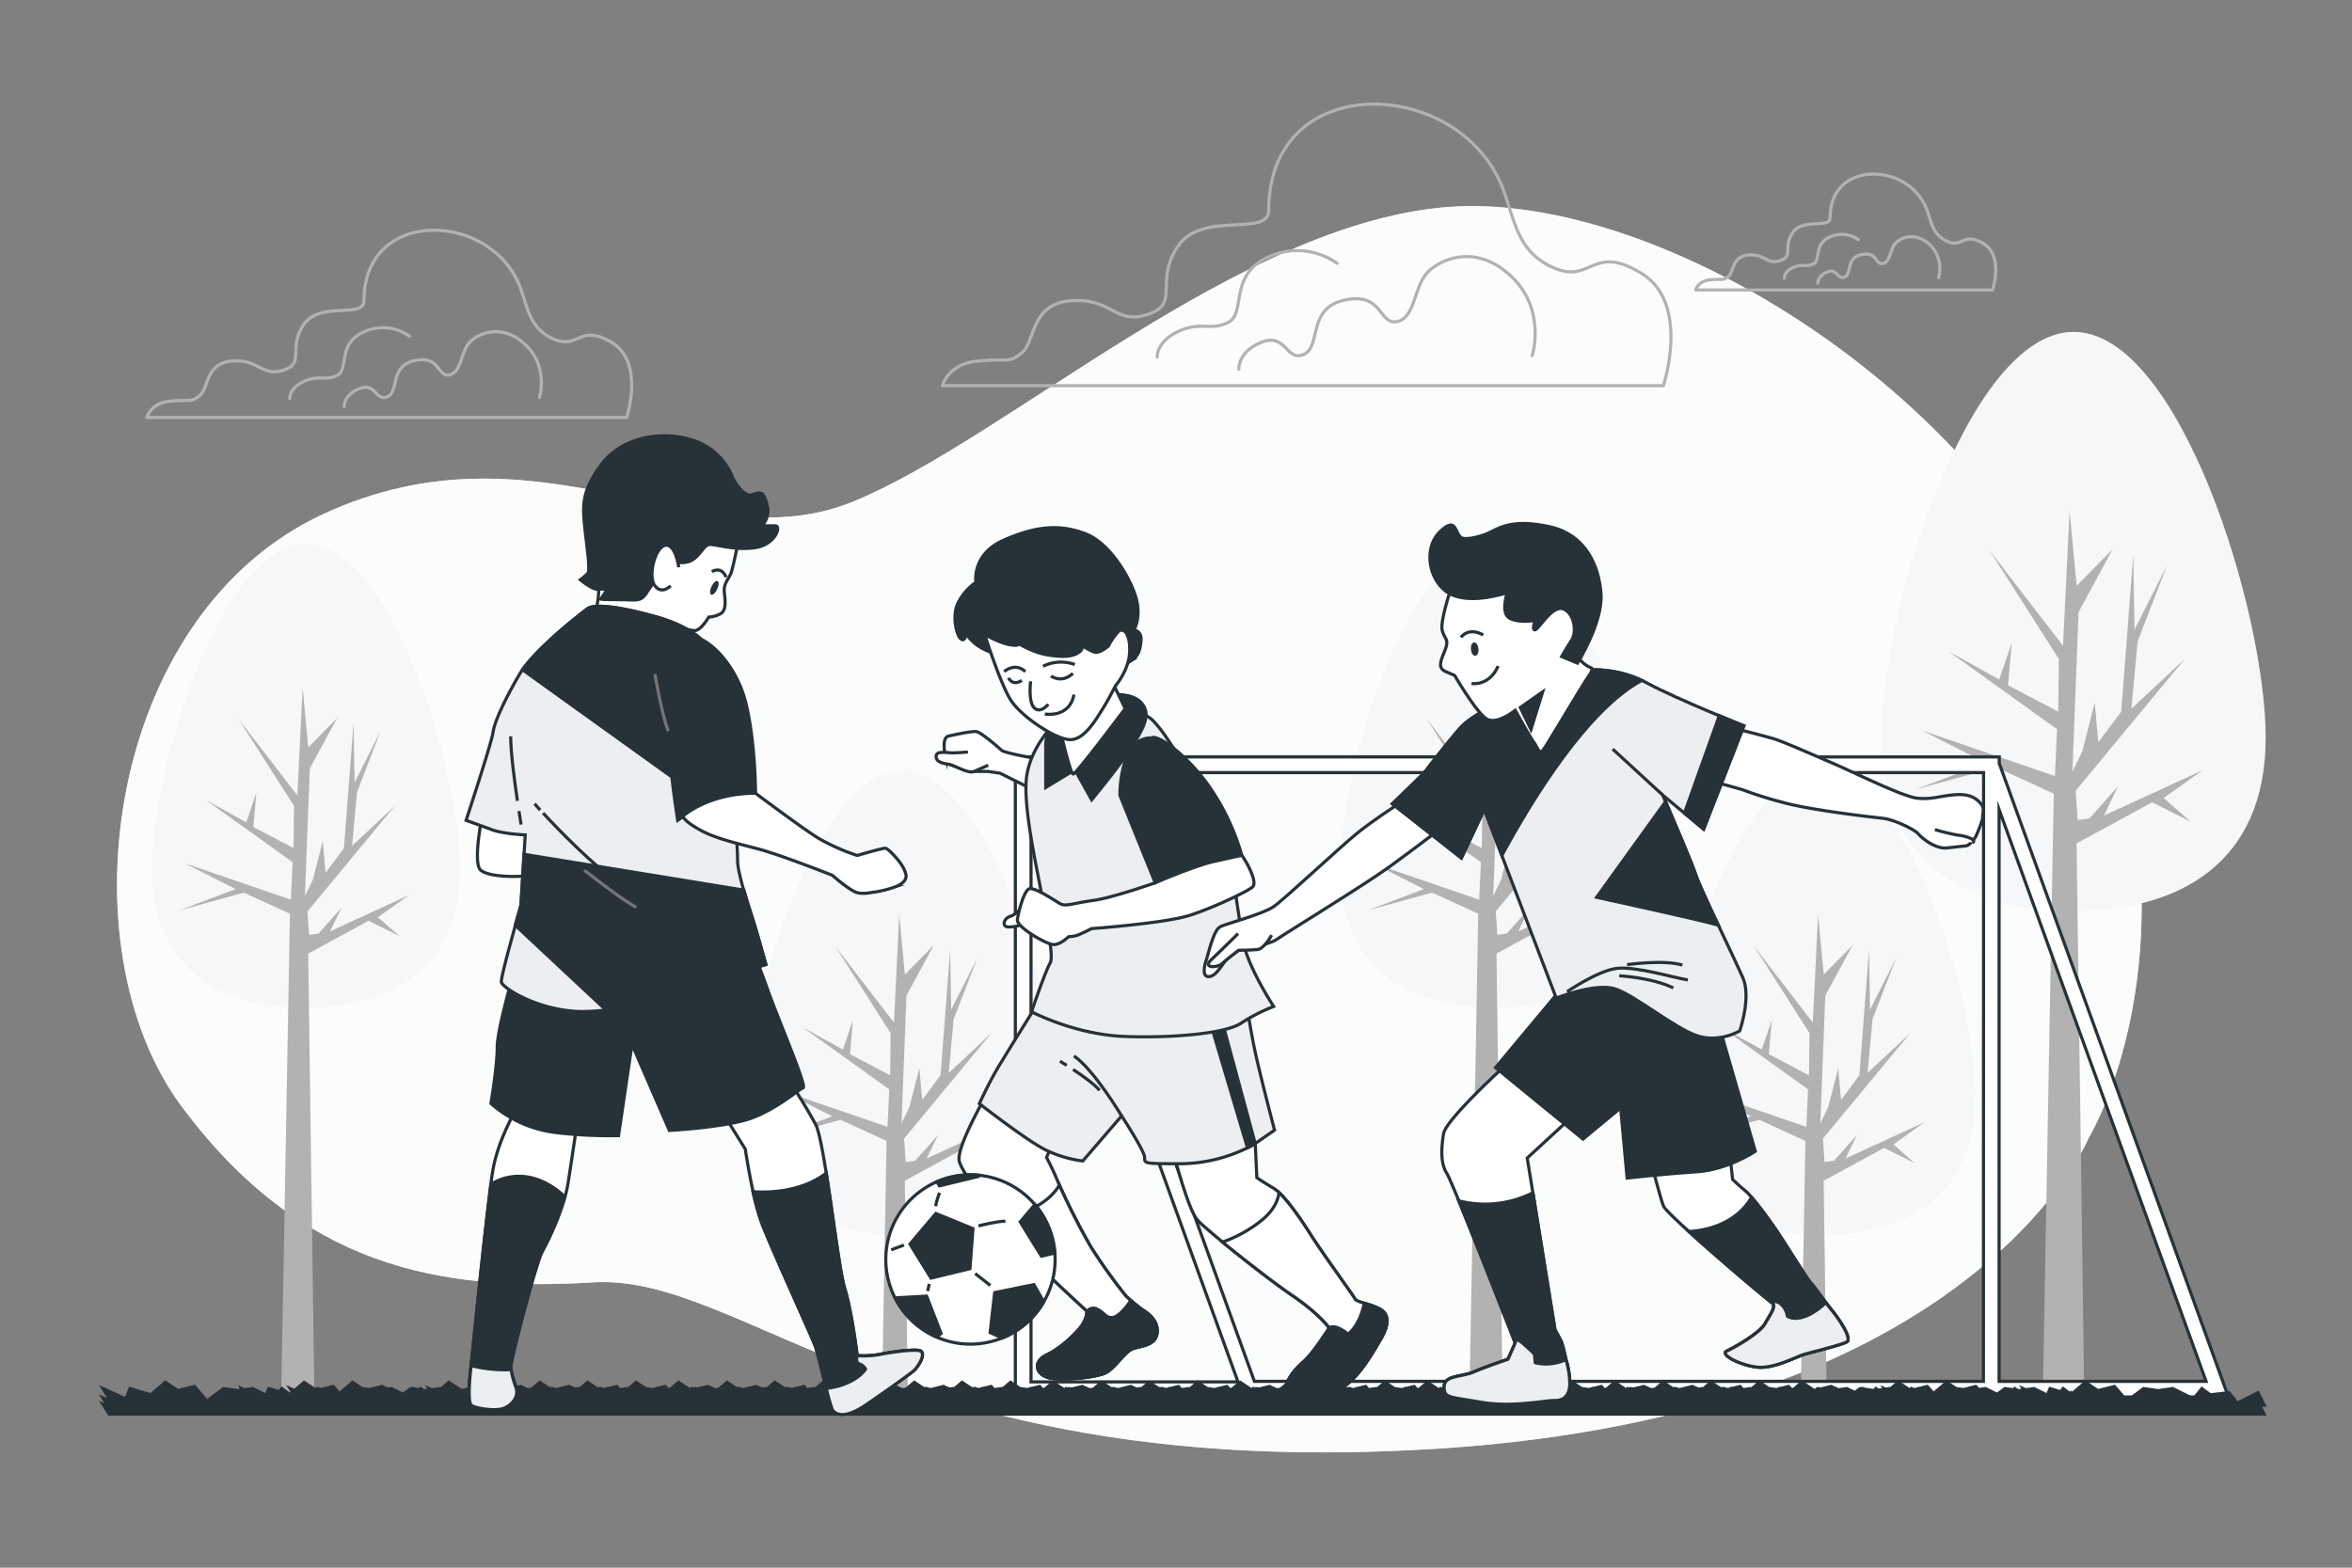<svg xmlns="http://www.w3.org/2000/svg" viewBox="0 0 750 500"><rect x="0" y="0" width="750" height="500" fill="#808080" stroke="none"/><g id="freepik--background-simple--inject-2"><path d="M666,363s36-59,3-148S529,61,462,66s-141,74-190,94-100-28-169,4S20,302,58,353s82,59,131,56,99,64,270,53S666,363,666,363Z" style="fill:#ECEFF1"></path><path d="M666,363s36-59,3-148S529,61,462,66s-141,74-190,94-100-28-169,4S20,302,58,353s82,59,131,56,99,64,270,53S666,363,666,363Z" style="fill:#fff;opacity:0.8"></path></g><g id="freepik--Clouds--inject-2"><path d="M480.62,64.14c-.33-1-.66-2-1-3-13.28-36.93-75.06-39.48-75.06,5.91,0,8.74-21,0-28.85,11.36s.87,18.36-9.62,21.85S354.71,95,341.6,95.9,330.24,109,325.86,112.51s-4.37,1.75-14,2.62S300.52,123,300.52,123H530.41s8.74-26.22-7-35.84-15.74,3.5-28-1.75C485.34,81.08,483.44,72.86,480.62,64.14Z" style="fill:none;stroke:#b2b2b2;stroke-linecap:round;stroke-linejoin:round"></path><path d="M488.57,113.44s4.76-14.72-6.93-25.55-23.81-4.76-27.28,0-3.46,13.86-9.09,14.72-4.33-9.52-16.45-6.92-7.36,14.72-13,17.31-5.63-6.92-13.42-3.89-7.36,8.66-7.36,8.66" style="fill:none;stroke:#b2b2b2;stroke-linecap:round;stroke-linejoin:round"></path><path d="M426.38,84a21.92,21.92,0,0,0-22.17-1.92c-12.53,5.78-6.75,17.83-12.53,20.72s-8.68-.48-15.91,2.9-6.75,8.19-6.75,8.19" style="fill:none;stroke:#b2b2b2;stroke-linecap:round;stroke-linejoin:round"></path><path d="M614.89,68.24c-.13-.41-.27-.82-.41-1.23C609,51.8,583.57,50.75,583.57,69.44c0,3.6-8.64,0-11.88,4.68s.36,7.56-4,9-4.68-2.16-10.08-1.8-4.67,5.4-6.47,6.84-1.8.72-5.76,1.08-4.68,3.24-4.68,3.24H635.4s3.6-10.8-2.88-14.76S626,79.16,621,77C616.84,75.22,616.06,71.83,614.89,68.24Z" style="fill:none;stroke:#b2b2b2;stroke-linecap:round;stroke-linejoin:round"></path><path d="M618.17,88.54A10.58,10.58,0,0,0,615.32,78c-4.82-4.46-9.81-2-11.24,0s-1.42,5.71-3.74,6.06-1.78-3.92-6.77-2.85-3,6.06-5.35,7.13-2.32-2.85-5.53-1.6-3,3.56-3,3.56" style="fill:none;stroke:#b2b2b2;stroke-linecap:round;stroke-linejoin:round"></path><path d="M592.56,76.43a9,9,0,0,0-9.13-.8c-5.16,2.39-2.77,7.35-5.16,8.54s-3.57-.2-6.55,1.19S569,88.73,569,88.73" style="fill:none;stroke:#b2b2b2;stroke-linecap:round;stroke-linejoin:round"></path><path d="M166.68,94c-.22-.66-.44-1.32-.68-2-8.84-24.58-49.95-26.27-49.95,3.93,0,5.82-14,0-19.2,7.57s.58,12.21-6.4,14.54-7.56-3.49-16.29-2.91-7.56,8.73-10.47,11.05-2.91,1.17-9.31,1.75-7.56,5.23-7.56,5.23h153s5.82-17.45-4.65-23.85-10.47,2.33-18.62-1.16C169.82,105.27,168.56,99.79,166.68,94Z" style="fill:none;stroke:#b2b2b2;stroke-linecap:round;stroke-linejoin:round"></path><path d="M172,126.8s3.17-9.8-4.61-17-15.85-3.17-18.15,0-2.31,9.22-6.05,9.8-2.89-6.34-10.95-4.61-4.9,9.79-8.65,11.52-3.74-4.61-8.93-2.59-4.9,5.76-4.9,5.76" style="fill:none;stroke:#b2b2b2;stroke-linecap:round;stroke-linejoin:round"></path><path d="M130.59,107.23a14.59,14.59,0,0,0-14.76-1.29c-8.34,3.85-4.49,11.87-8.34,13.8s-5.77-.33-10.59,1.92-4.49,5.45-4.49,5.45" style="fill:none;stroke:#b2b2b2;stroke-linecap:round;stroke-linejoin:round"></path></g><g id="freepik--Trees--inject-2"><path d="M722.46,235.26c0,39.89-27.42,55.27-61.24,55.27S600,275.15,600,235.26s27.42-129.39,61.24-129.39S722.46,195.37,722.46,235.26Z" style="fill:#ECEFF1"></path><path d="M722.46,235.26c0,39.89-27.42,55.27-61.24,55.27S600,275.15,600,235.26s27.42-129.39,61.24-129.39S722.46,195.37,722.46,235.26Z" style="fill:#fff;opacity:0.5"></path><polygon points="636.56 244.72 654.9 253.12 651.41 445.04 664.62 445.04 662.17 268.99 686.23 255.92 698.46 261.99 689.94 254.52 702.39 245.65 670.89 260.12 675.4 250.78 666.24 261.06 662.51 261.52 661.89 252.19 696.67 210.17 679.66 226.04 681.64 204.57 691.04 180.29 680.64 200.83 680.25 177.03 676.41 226.98 669.1 236.78 667.96 224.18 664.01 239.58 660.85 246.12 662.81 195.23 673.68 175.16 662.2 186.83 659.94 163.02 657.85 205.97 634.48 175.63 656.52 210.17 656.34 226.98 640.32 218.57 641.5 205.04 637.49 216.71 621.47 207.84 655.96 232.58 655.27 247.52 613.02 233.04 633.26 243.32 611 251.72 636.56 244.72" style="fill:#b2b2b2"></polygon><path d="M525.45,277.13c0,31.93-21.94,44.24-49,44.24s-49-12.31-49-44.24,21.94-103.56,49-103.56S525.45,245.2,525.45,277.13Z" style="fill:#ECEFF1"></path><path d="M525.45,277.13c0,31.93-21.94,44.24-49,44.24s-49-12.31-49-44.24,21.94-103.56,49-103.56S525.45,245.2,525.45,277.13Z" style="fill:#fff;opacity:0.5"></path><polygon points="456.69 284.7 471.38 291.43 468.58 445.04 479.16 445.04 477.19 304.13 496.45 293.67 506.24 298.53 499.42 292.55 509.39 285.45 484.17 297.03 487.79 289.56 480.45 297.78 477.47 298.15 476.97 290.68 504.81 257.05 491.19 269.75 492.78 252.57 500.3 233.14 491.98 249.58 491.66 230.52 488.59 270.5 482.74 278.35 481.83 268.26 478.67 280.59 476.14 285.82 477.71 245.09 486.41 229.03 477.22 238.37 475.41 219.31 473.74 253.69 455.03 229.4 472.67 257.05 472.52 270.5 459.71 263.78 460.65 252.94 457.44 262.28 444.62 255.18 472.22 274.99 471.68 286.94 437.86 275.36 454.06 283.58 436.23 290.31 456.69 284.7" style="fill:#b2b2b2"></polygon><path d="M146.54,277.13c0,31.93-21.95,44.24-49,44.24s-49-12.31-49-44.24,21.94-103.56,49-103.56S146.54,245.2,146.54,277.13Z" style="fill:#ECEFF1"></path><path d="M146.54,277.13c0,31.93-21.95,44.24-49,44.24s-49-12.31-49-44.24,21.94-103.56,49-103.56S146.54,245.2,146.54,277.13Z" style="fill:#fff;opacity:0.5"></path><polygon points="77.78 284.7 92.46 291.43 89.67 445.04 100.24 445.04 98.28 304.13 117.53 293.67 127.33 298.53 120.5 292.55 130.47 285.45 105.26 297.03 108.87 289.56 101.53 297.78 98.55 298.15 98.06 290.68 125.89 257.05 112.28 269.75 113.86 252.57 121.39 233.14 113.07 249.58 112.75 230.52 109.68 270.5 103.83 278.35 102.91 268.26 99.75 280.59 97.23 285.82 98.79 245.09 107.49 229.03 98.31 238.37 96.5 219.31 94.83 253.69 76.11 229.4 93.76 257.05 93.61 270.5 80.79 263.78 81.73 252.94 78.53 262.28 65.7 255.18 93.31 274.99 92.76 286.94 58.94 275.36 75.14 283.58 57.32 290.31 77.78 284.7" style="fill:#b2b2b2"></polygon><path d="M629.78,349.58c0,31.93-21.94,44.24-49,44.24s-49-12.31-49-44.24,22-103.56,49-103.56S629.78,317.65,629.78,349.58Z" style="fill:#ECEFF1"></path><path d="M629.78,349.58c0,31.93-21.94,44.24-49,44.24s-49-12.31-49-44.24,22-103.56,49-103.56S629.78,317.65,629.78,349.58Z" style="fill:#fff;opacity:0.5"></path><polygon points="561.02 357.15 575.71 363.88 574.23 445.04 582.48 445.04 581.52 376.58 600.78 366.12 610.57 370.98 603.75 365 613.72 357.9 588.5 369.48 592.12 362.01 584.78 370.23 581.8 370.61 581.3 363.13 609.14 329.5 595.52 342.21 597.11 325.02 604.63 305.59 596.31 322.03 595.99 302.97 592.92 342.95 587.07 350.8 586.16 340.71 583 353.04 580.47 358.27 582.04 317.55 590.74 301.48 581.55 310.82 579.74 291.76 578.07 326.14 559.36 301.85 577 329.5 576.85 342.95 564.04 336.23 564.98 325.39 561.77 334.74 548.95 327.64 576.55 347.44 576.01 359.4 542.18 347.81 558.39 356.03 540.57 362.76 561.02 357.15" style="fill:#b2b2b2"></polygon><path d="M336.78,349.58c0,31.93-21.94,44.24-49,44.24s-49-12.31-49-44.24S260.7,246,287.77,246,336.78,317.65,336.78,349.58Z" style="fill:#ECEFF1"></path><path d="M336.78,349.58c0,31.93-21.94,44.24-49,44.24s-49-12.31-49-44.24S260.7,246,287.77,246,336.78,317.65,336.78,349.58Z" style="fill:#fff;opacity:0.5"></path><polygon points="268.02 357.15 282.71 363.88 281.23 445.04 289.48 445.04 288.52 376.58 307.78 366.12 317.57 370.98 310.75 365 320.72 357.9 295.5 369.48 299.12 362.01 291.78 370.23 288.8 370.61 288.3 363.13 316.14 329.5 302.52 342.21 304.11 325.02 311.63 305.59 303.31 322.03 302.99 302.97 299.92 342.95 294.07 350.8 293.16 340.71 290 353.04 287.47 358.27 289.04 317.55 297.74 301.48 288.55 310.82 286.74 291.76 285.07 326.14 266.36 301.85 284 329.5 283.85 342.95 271.04 336.23 271.98 325.39 268.77 334.74 255.95 327.64 283.56 347.44 283.01 359.4 249.19 347.81 265.39 356.03 247.56 362.76 268.02 357.15" style="fill:#b2b2b2"></polygon></g><g id="freepik--Goal--inject-2"><path d="M710.6,445.57,637.52,243.48v-2.07H323.77V445.74H637.52v-.17Zm-7.13-5h-66V258.18Zm-71,0H400l-70.2-194.16H632.52ZM328.77,258.18l66,182.56h-66Z" style="fill:#fff;stroke:#263238;stroke-miterlimit:10"></path></g><g id="freepik--Floor--inject-2"><polygon points="34.79 451 721.95 451 720.54 448.17 722.03 448.17 720.04 444.19 713.41 447.51 710.76 444.19 704.79 444.86 702.13 442.87 699.48 446.18 692.85 442.87 688.2 443.53 683.56 442.87 678.25 446.85 674.27 442.2 668.97 443.53 664.99 440.88 660.57 444.66 660.34 444.19 659.93 444.4 657.89 442.87 657.08 443.88 653.71 442.87 652.86 444.99 648.6 442.87 645.93 443.25 645.09 442.87 645.37 443.33 643.96 443.53 643.16 443.42 642.43 442.87 642.11 443.26 639.32 442.87 636.85 444.72 633.14 442.87 630.88 443.19 630.03 442.2 626.1 443.19 623.86 442.87 623.8 442.91 620.74 440.88 616.53 444.49 614.57 442.2 611.78 442.9 611.74 442.87 611.69 442.92 610.58 443.2 609.47 442.87 609.21 443.5 605.28 440.88 602.77 443.03 602.45 442.87 601.23 443.04 600.84 442.87 600.97 443.08 598.87 443.38 598.19 442.87 597.67 443.51 594.77 443.1 594.01 442.87 593.96 442.98 593.16 442.87 591.46 444.14 588.9 442.87 586.23 443.25 585.38 442.87 585.67 443.33 584.93 443.43 583.87 442.2 580.64 443.01 579.62 442.87 578.81 443.47 578.57 443.53 574.59 440.88 572.03 443.07 571.17 443.19 570.33 442.2 567.54 442.9 567.49 442.87 567.45 442.92 566.39 443.19 564.16 442.87 564.1 442.91 561.04 440.88 558.53 443.03 558.21 442.87 555.74 443.22 554.87 442.2 552.08 442.9 552.03 442.87 551.99 442.92 551.02 443.17 550.53 443.1 549.76 442.87 549.72 442.98 548.92 442.87 548.75 442.99 545.58 440.88 543.07 443.03 542.75 442.87 541.52 443.04 541.14 442.87 541.27 443.08 540.48 443.19 539.63 442.2 535.7 443.19 535.07 443.1 534.3 442.87 534.26 442.98 533.46 442.87 533.4 442.91 530.35 440.88 527.79 443.07 526.52 443.25 525.68 442.87 525.97 443.33 525.23 443.43 524.17 442.2 520.93 443.01 519.91 442.87 519.67 443.05 519.07 442.87 518.82 443.5 514.89 440.88 512.33 443.07 511.47 443.19 510.63 442.2 507.84 442.9 507.79 442.87 507.75 442.92 506.69 443.19 504.45 442.87 504.39 442.91 501.34 440.88 498.83 443.03 498.5 442.87 496.04 443.22 495.17 442.2 492.38 442.9 492.33 442.87 492.29 442.92 491.31 443.17 490.83 443.1 490.06 442.87 490.02 442.98 489.22 442.87 489.05 442.99 485.88 440.88 483.37 443.03 483.05 442.87 481.82 443.04 481.44 442.87 481.57 443.08 480.78 443.19 479.93 442.2 476 443.19 475.37 443.1 474.6 442.87 474.56 442.98 473.76 442.87 473.7 442.91 470.64 440.88 468.09 443.07 466.82 443.25 465.98 442.87 466.27 443.33 465.53 443.43 464.47 442.2 461.23 443.01 460.21 442.87 459.97 443.05 459.37 442.87 459.11 443.5 455.19 440.88 452.63 443.07 451.77 443.19 450.93 442.2 448.13 442.9 448.09 442.87 448.04 442.92 446.99 443.19 444.75 442.87 444.69 442.91 441.64 440.88 439.13 443.03 438.8 442.87 436.34 443.22 435.47 442.2 432.68 442.9 432.63 442.87 432.58 442.92 431.61 443.17 431.13 443.1 430.36 442.87 430.31 442.98 429.51 442.87 429.35 442.99 426.18 440.88 423.67 443.03 423.34 442.87 422.12 443.04 421.74 442.87 421.87 443.08 421.07 443.19 420.23 442.2 416.3 443.19 415.67 443.1 414.9 442.87 414.86 442.98 414.06 442.87 414 442.91 410.94 440.88 408.38 443.07 407.12 443.25 406.28 442.87 406.57 443.33 405.82 443.43 404.77 442.2 401.53 443.01 400.51 442.87 400.27 443.05 399.67 442.87 399.41 443.5 395.48 440.88 392.93 443.07 392.07 443.19 391.22 442.2 388.43 442.9 388.39 442.87 388.34 442.92 387.29 443.19 385.05 442.87 384.99 442.91 381.94 440.88 379.43 443.03 379.1 442.87 376.63 443.22 375.76 442.2 372.98 442.9 372.93 442.87 372.88 442.92 371.91 443.17 371.43 443.1 370.66 442.87 370.61 442.98 369.81 442.87 369.65 442.99 366.48 440.88 363.97 443.03 363.64 442.87 362.42 443.04 362.04 442.87 362.17 443.08 361.37 443.19 360.53 442.2 356.59 443.19 355.97 443.1 355.2 442.87 355.15 442.98 354.36 442.87 354.29 442.91 351.24 440.88 348.68 443.07 347.42 443.25 346.58 442.87 346.87 443.33 346.12 443.43 345.07 442.2 341.83 443.01 340.81 442.87 340.57 443.05 339.96 442.87 339.71 443.5 335.78 440.88 333.22 443.07 332.37 443.19 331.52 442.2 328.73 442.9 328.69 442.87 328.64 442.92 327.59 443.19 325.35 442.87 325.29 442.91 322.24 440.88 319.72 443.03 319.4 442.87 316.93 443.22 316.06 442.2 313.27 442.9 313.23 442.87 313.18 442.92 312.21 443.17 311.73 443.1 310.96 442.87 310.91 442.98 310.11 442.87 309.95 442.99 306.78 440.88 304.26 443.03 303.94 442.87 302.72 443.04 302.33 442.87 302.47 443.08 301.67 443.19 300.82 442.2 296.89 443.19 296.27 443.1 295.5 442.87 295.45 442.98 294.65 442.87 294.59 442.91 291.54 440.88 288.98 443.07 287.72 443.25 286.88 442.87 287.16 443.33 286.42 443.43 285.37 442.2 282.13 443.01 281.11 442.87 280.87 443.05 280.26 442.87 280.01 443.5 276.08 440.88 273.52 443.07 272.67 443.19 271.82 442.2 269.03 442.9 268.99 442.87 268.94 442.92 267.89 443.19 265.65 442.87 265.59 442.91 262.53 440.88 260.02 443.03 259.7 442.87 257.23 443.22 256.36 442.2 253.57 442.9 253.53 442.87 253.48 442.92 252.51 443.17 252.03 443.1 251.26 442.87 251.21 442.98 250.41 442.87 250.25 442.99 247.07 440.88 244.56 443.03 244.24 442.87 243.02 443.04 242.63 442.87 242.76 443.08 241.97 443.19 241.12 442.2 237.19 443.19 236.57 443.1 235.8 442.87 235.75 442.98 234.95 442.87 234.89 442.91 231.84 440.88 229.28 443.07 228.02 443.25 227.17 442.87 227.46 443.33 226.72 443.43 225.67 442.2 222.43 443.01 221.41 442.87 221.16 443.05 220.56 442.87 220.31 443.5 216.38 440.88 213.82 443.07 212.97 443.19 212.12 442.2 209.33 442.9 209.28 442.87 209.24 442.92 208.19 443.19 205.95 442.87 205.89 442.91 202.83 440.88 200.32 443.03 200 442.87 197.53 443.22 196.66 442.2 193.87 442.9 193.82 442.87 193.78 442.92 192.81 443.17 192.32 443.1 191.56 442.87 191.51 442.98 190.71 442.87 190.54 442.99 187.37 440.88 184.86 443.03 184.54 442.87 183.31 443.04 182.93 442.87 183.06 443.08 182.27 443.19 181.42 442.2 177.49 443.19 176.87 443.1 176.1 442.87 176.05 442.98 175.25 442.87 175.19 442.91 172.14 440.88 169.58 443.07 168.31 443.25 167.47 442.87 167.76 443.33 167.02 443.43 165.96 442.2 162.73 443.01 161.7 442.87 161.46 443.05 160.86 442.87 160.61 443.5 156.68 440.88 153.62 443.5 153.47 443.42 152.42 442.2 149.63 442.9 149.58 442.87 149.54 442.92 147.38 443.46 146.7 443.25 143.13 440.88 140.62 443.03 140.29 442.87 137.62 443.25 136.78 442.87 137.06 443.33 135.65 443.53 134.86 443.42 134.12 442.87 133.8 443.26 132.62 443.1 131.85 442.87 131.81 442.98 131.01 442.87 128.54 444.72 124.84 442.87 123.61 443.04 123.23 442.87 123.36 443.08 122.57 443.19 121.72 442.2 117.79 443.19 115.55 442.87 115.49 442.91 112.43 440.88 108.22 444.49 106.26 442.2 102.27 443.2 101.16 442.87 100.91 443.5 96.98 440.88 93.92 443.5 92.53 442.87 93.27 444.05 92.43 444.77 89.88 442.87 89.07 443.88 85.7 442.87 84.85 444.99 80.59 442.87 77.92 443.25 77.08 442.87 77.36 443.33 75.95 443.53 71.31 442.87 66 446.85 62.02 442.2 56.71 443.53 52.73 440.88 48.09 444.86 41.46 442.87 40.13 446.18 32.83 442.87 35.45 447.05 32.83 445.86 34.59 448.67 32.83 447.87 34.79 451" style="fill:#263238;stroke:#263238;stroke-miterlimit:10"></polygon></g><g id="freepik--character-2--inject-2"><path d="M329.78,241.82s-9.58-1.69-10.43-2.54-6.48-5.63-7.89-5.91-6.48.84-9,1.4-.84,7-.84,7a1.77,1.77,0,0,0,1.13,2c1.4.56,6.76,2.26,7.89,2.26h4.22l4,.56,14.65,7.32L332,241.54Z" style="fill:#fff;stroke:#263238;stroke-miterlimit:10"></path><path d="M308.64,239.85s-3.66.28-5.07.28-5.07-.85-5.07,1.12,2.53,2.26,4.23,2.54,5.91,3.1,7.89,2.26,4.5-2,4.5-2" style="fill:#fff;stroke:#263238;stroke-miterlimit:10"></path><path d="M314.28,349.74s-9,15.5-8.45,20.29,19.72,27.89,25.35,33.53,15.5,14.65,15.5,14.65a9.17,9.17,0,0,1-1.12,3.66c-1.13,2.26-6.77,7.89-11.56,10.15s-3.66,6.2.28,7.32,15.78,0,18.6-1.69,5.64-6.2,7.89-7.32,7.61-.85,8.17-5.08-3.1-6.48-4.79-7.6a64.07,64.07,0,0,1-5.07-4.23,173.82,173.82,0,0,1-11.27-15.78,223.15,223.15,0,0,1-11-22c-1.41-3.38-3.1-6.48-3.1-6.48l2-4.51Z" style="fill:#fff;stroke:#263238;stroke-miterlimit:10"></path><path d="M364.15,417.65a64.07,64.07,0,0,1-5.07-4.23,173.82,173.82,0,0,1-11.27-15.78,217.6,217.6,0,0,1-10-19.65c-2,3.39-7.08,8.76-19.56,10.6,5.09,6.35,10.37,12.43,12.9,15,5.64,5.63,15.5,14.65,15.5,14.65a9.17,9.17,0,0,1-1.12,3.66c-1.13,2.26-6.77,7.89-11.56,10.15s-3.66,6.2.28,7.32,15.78,0,18.6-1.69,5.64-6.2,7.89-7.32,7.61-.85,8.17-5.08S365.84,418.77,364.15,417.65Z" style="fill:#fff;stroke:#263238;stroke-miterlimit:10"></path><path d="M364.15,417.65a43.18,43.18,0,0,1-3.58-2.9c-1.33,2.23-3.95,5.21-5.72,5.43-2.25.28-2.53-1.41-4.79-2.53a2.51,2.51,0,0,0-3.38.56,9.17,9.17,0,0,1-1.12,3.66c-1.13,2.26-6.77,7.89-11.56,10.15s-3.66,6.2.28,7.32,15.78,0,18.6-1.69,5.64-6.2,7.89-7.32,7.61-.85,8.17-5.08S365.84,418.77,364.15,417.65Z" style="fill:#263238;stroke:#263238;stroke-miterlimit:10"></path><path d="M374.3,368.05s4.5,17.76,7.6,21.14,21.42,18,30.15,23.95,11.84,10.42,11.84,10.42-5.35,8.46-8.45,11-7.05,8.17-4.51,9.3,12.11.56,16.9-1.41,10.43-11.83,12.68-15.78,2.54-7.32-.28-9-7.61-2.26-8.17-3.39-10.43-14.65-13.81-20S409.52,381,406.14,379s-5.36-3.38-5.36-3.38l-.84-18Z" style="fill:#fff;stroke:#263238;stroke-miterlimit:10"></path><path d="M440.23,417.65c-2.82-1.69-7.61-2.26-8.17-3.39s-10.43-14.65-13.81-20c-2.85-4.52-7.11-10.84-10.41-13.89-.27,2.41-1.61,5.85-6.21,9.38a42.14,42.14,0,0,1-11.8,6.39c7,5.72,16.59,13.18,22.22,17,8.74,5.92,11.84,10.42,11.84,10.42s-5.35,8.46-8.45,11-7.05,8.17-4.51,9.3,12.11.56,16.9-1.41,10.43-11.83,12.68-15.78S443.05,419.34,440.23,417.65Z" style="fill:#fff;stroke:#263238;stroke-miterlimit:10"></path><path d="M440.23,417.65a24,24,0,0,0-5.2-2c-1.54,7.55-5.22,9.88-5.22,9.88a10.76,10.76,0,0,0-3.1-2c-2-.84-2.82,0-2.82,0s-5.35,8.46-8.45,11-7.05,8.17-4.51,9.3,12.11.56,16.9-1.41,10.43-11.83,12.68-15.78S443.05,419.34,440.23,417.65Z" style="fill:#263238;stroke:#263238;stroke-miterlimit:10"></path><path d="M406.42,360.44l-6.16,4.29-.32.22s-.77.46-2.15,1.13a49.28,49.28,0,0,1-20.68,5.08c-12.4,0-12.11,0-12.11-2s-7.33-13.25-7.33-13.25l-12.4,14.38a38.84,38.84,0,0,1-11.55-3.39C327.8,364.11,312.3,352,312.3,352s2.82-6.2,5.64-11,13.24-21.41,13.24-21.41l2.54-3.94s23.39,5.91,37.2,7.32,26.48-3.66,26.48-3.66,1.13,8.17,2.82,16.06S406.42,360.44,406.42,360.44Z" style="fill:#ECEFF1;stroke:#263238;stroke-miterlimit:10"></path><path d="M357.67,355.94s-8.73-14.66-15.21-19.16" style="fill:none;stroke:#263238;stroke-miterlimit:10"></path><path d="M342.19,341.12c3,1.95,6.71,4.6,8.44,6.65" style="fill:none;stroke:#263238;stroke-miterlimit:10"></path><path d="M338,338.47s.86.5,2.15,1.31" style="fill:none;stroke:#263238;stroke-miterlimit:10"></path><path d="M400.26,364.73l-.32.22s-.77.46-2.15,1.13L385,323l4.51,2Z" style="fill:#263238;stroke:#263238;stroke-miterlimit:10"></path><path d="M336.54,230.55s-8.45,7.89-9.3,18.31,4.23,31.56,5.07,37.48,3.95,18.6,2.54,20.85-5.92,15.5-5.92,15.5,13.81,7.32,29.87,7.89,32.4-1.13,36.91-4.23A57.71,57.71,0,0,1,406.14,321s-7.05-10.71-9.3-18.88-3.66-34.94-11.55-46.21-12.68-21.14-17.76-26.21S344.15,225.76,336.54,230.55Z" style="fill:#ECEFF1;stroke:#263238;stroke-miterlimit:10"></path><path d="M326.68,288.59s-2.54,3.1-4.51,3.67-2.82,3.1-.85,3.38a11.74,11.74,0,0,0,4.79-.85Z" style="fill:#fff;stroke:#263238;stroke-miterlimit:10"></path><path d="M368.38,281.55s-13.53,4.79-19.73,5.63-8.73,2-10.42,1.13-8.45-5.63-10.14-4.79-3.39,7.61-3.67,9.86,9.3,7.89,11.56,7.89,4.79-2.53,4.79-2.53a9.47,9.47,0,0,0,3.09-.57c1.41-.56,4.23-2,4.23-2s23.39-1.69,31.28-4.23,18.31-7.6,20-9-1.4-7.33-3.38-10.15S374.58,277.6,368.38,281.55Z" style="fill:#fff;stroke:#263238;stroke-miterlimit:10"></path><path d="M385,250c-7.89-10.71-16.36-15.81-17.75-14.65-10.38-.29-10.14,18.31-10.14,18.31l11.27,27.9s12.4-5.36,18.6-6.76,9-2,9-2A74.48,74.48,0,0,0,385,250Z" style="fill:#263238;stroke:#263238;stroke-miterlimit:10"></path><path d="M336,232s-2.54,1.12-2.54,5.63v13.53l9.3-5.64,5.35,9.58s9.58-11.55,13.53-18,5.07-9.86,2.25-13-9-2.54-9-2.54Z" style="fill:#263238;stroke:#263238;stroke-miterlimit:10"></path><path d="M338.23,233.65s3.1,13,3.94,13.24S358.8,226,358.8,226l-5.07-10.43Z" style="fill:#fff;stroke:#263238;stroke-miterlimit:10"></path><path d="M317.1,208.29s-1.13,0-4.23-1.69a13.91,13.91,0,0,1-4.79-4.51s-.28,2.82-1.69,1.69-3.1-7.89-.56-12.12a18,18,0,0,1,5.35-5.92s-1.41-9,9-13.52,17.75-5.07,25.92-2,14.93,15.21,16.34,21.13-.84,9.58-.84,9.58,2.53.28,2.25,3.38-.84,4.79-2.82,6.2a52.73,52.73,0,0,1-6.2,3.38l-6.76-3.66s-16.62,2-22,.28A66.68,66.68,0,0,0,317.1,208.29Z" style="fill:#263238;stroke:#263238;stroke-miterlimit:10"></path><path d="M314,202.37s5.07,16.06,8.45,21.13,13.81,12.12,18.6,12.4,8.73-7,10.42-9.58,4.23-7.61,4.23-7.61,4.23-4.79,4.51-10.7-2-8.18-3.67-6.49a20.69,20.69,0,0,0-3.09,4.51s-2.54,2.26-4.23,2-6.48-3.67-6.48-3.67,3.66,1.69,1.69,3.38-5.07,2-10.43,1.13-10.7-4.51-10.7-4.51,3.38,1.69-.29,1.41S314,202.37,314,202.37Z" style="fill:#fff;stroke:#263238;stroke-miterlimit:10"></path><path d="M328.65,217.3s-.85,6.48,1.13,8.46,4.5-1.13,4.5-1.13" style="fill:none;stroke:#263238;stroke-miterlimit:10"></path><path d="M333.16,227.73s7.89,1.41,9.3-6.2" style="fill:none;stroke:#263238;stroke-miterlimit:10"></path><path d="M335.13,215.61s3.38,2.54,7-.84" style="fill:none;stroke:#263238;stroke-miterlimit:10"></path><path d="M321.6,216.18s1.13,2.81,4.23.84" style="fill:none;stroke:#263238;stroke-miterlimit:10"></path><path d="M320.2,214.2s3.38-3.1,6.76,0" style="fill:none;stroke:#263238;stroke-miterlimit:10"></path><path d="M332.59,212.51a12.88,12.88,0,0,1,10.15-.56" style="fill:none;stroke:#263238;stroke-miterlimit:10"></path></g><g id="freepik--character-3--inject-2"><path d="M445.66,256.59s-7.67,4.93-12.94,9.19-23.14,21-26.57,23.38-14.59,5.28-16.94,6.35-3.93,9-4.57,10.74-1.45,5.49,1,5.23,4.42-4.58,5.55-5.53,3.79-2.87,3.79-2.87,10-1.91,11.93-3.34,28-17.39,36-23.18,16.68-12.46,16.68-12.46Z" style="fill:#fff;stroke:#263238;stroke-miterlimit:10"></path><path d="M394.79,297.77s-5.55,5.52-8.53,8.31,1.93,2.66,3.42,1.27,5.28-4.27,5.28-4.27,4.09,0,6.12-.25,4.42-4.58,4.42-4.58" style="fill:#fff;stroke:#263238;stroke-miterlimit:10"></path><path d="M526.46,370.38s2.9,11.58,4,14.32,32.73,29.65,34.48,30.69-.41,3.74-2.13,6.79-9.83,7.63-12.17,8.7,4.17,4.47,9.57,5.11,12.75-3.43,15.13-4.1,11.58-2.9,13.51-3.93-2.9-7.88-4.79-10.13-5.29-7.22-6.68-8.71-7.89-12.26-11.3-17.22-7.71-10.64-9.51-12.08-4.08-3.66-4.08-3.66l-1.19-10.94Z" style="fill:#fff;stroke:#263238;stroke-miterlimit:10"></path><path d="M584.08,417.83c-1.88-2.26-5.29-7.22-6.68-8.71s-7.89-12.26-11.3-17.22c-2.47-3.6-5.42-7.58-7.54-10-5,8.39-14,10.5-20,10.91,9.81,8.91,25.2,21.91,26.4,22.62,1.76,1-.41,3.74-2.13,6.79s-9.83,7.63-12.17,8.7,4.17,4.47,9.57,5.11,12.75-3.43,15.13-4.1,11.58-2.9,13.51-3.93S586,420.08,584.08,417.83Z" style="fill:#263238;stroke:#263238;stroke-miterlimit:10"></path><path d="M588.87,428c1.94-1-2.9-7.88-4.79-10.13-.52-.63-1.17-1.48-1.86-2.39-8,7.44-12.27,4.33-12.27,4.33a6.38,6.38,0,0,0-2.06-3.87c-1.8-1.45-2.93-.51-2.93-.51,1.76,1-.41,3.74-2.13,6.79s-9.83,7.63-12.17,8.7,4.17,4.47,9.57,5.11,12.75-3.43,15.13-4.1S586.94,429,588.87,428Z" style="fill:#ECEFF1;stroke:#263238;stroke-miterlimit:10"></path><path d="M516.61,351.37l2.24,24.35s12.55-1.37,22.32-2,18.56-6.52,18.56-6.52l-11.82-40.94L515.54,349Z" style="fill:#263238;stroke:#263238;stroke-miterlimit:10"></path><path d="M480.1,339.75s-19,17.24-19.77,21.82-1,9.54,1,12.61,21.87,54.19,21.87,54.19l-2.31,5.17s-7.12,2.41-11,4.07-9.32,1-9.33,4.7,1.56,3.11,11.6,4.89,20.83-.62,23.71-.53,4.73-1.74,4.74-5.43a29.35,29.35,0,0,0-1.24-7.65,48.37,48.37,0,0,0-1.42-5.59c-.54-1.17-2.06-3.87-2.06-3.87L487,369.34l15.65-14.41Z" style="fill:#fff;stroke:#263238;stroke-miterlimit:10"></path><path d="M499.3,433.59a48.37,48.37,0,0,0-1.42-5.59c-.54-1.17-2.06-3.87-2.06-3.87l-7-43.71A34.07,34.07,0,0,1,465.17,383c6.35,15.44,18,45.34,18,45.34l-2.31,5.17s-7.12,2.41-11,4.07-9.32,1-9.33,4.7,1.56,3.11,11.6,4.89,20.83-.62,23.71-.53,4.73-1.74,4.74-5.43A29.35,29.35,0,0,0,499.3,433.59Z" style="fill:#263238;stroke:#263238;stroke-miterlimit:10"></path><path d="M489.58,434.64l-.31-2.83-3.19-2.94c-3.18-2.93-2.92-.5-2.92-.5l-2.31,5.17s-7.12,2.41-11,4.07-9.32,1-9.33,4.7,1.56,3.11,11.6,4.89,20.83-.62,23.71-.53,4.73-1.74,4.74-5.43a29.32,29.32,0,0,0-1.22-7.61A15,15,0,0,1,489.58,434.64Z" style="fill:#ECEFF1;stroke:#263238;stroke-miterlimit:10"></path><path d="M497.21,316.17,476.9,340.51l27.89,22.8s25.93-21.67,32.42-26.07,13.83-4.78,13.26-10.05a28.87,28.87,0,0,0-11.11-19.28C531.77,302.17,497.21,316.17,497.21,316.17Z" style="fill:#263238;stroke:#263238;stroke-miterlimit:10"></path><path d="M555,232.81s7.23,1.82,10.45,2.77,11.16,4.52,18,7.42,23.06,11,27.81,11.56,7.71-.84,12.63-1.11,6.68,1.61,7.88,3.05.33,3.08.45,4.11-2.19,6.23-2.19,6.23-1.78,2.79-3.07,2.93l-6.17.67c-3.6.39-7.88-3.05-9.08-4.48s-7.79-4.62-11.47-5-23.45-2.66-32-5.11A125.36,125.36,0,0,1,556,252c-1.09-.4-10.74-3-10.74-3l7.45-17.72Z" style="fill:#fff;stroke:#263238;stroke-miterlimit:10"></path><path d="M617,264.6a69.4,69.4,0,0,0,7.48,1.79c1.58.09,6.4,1.39,4.43,2.39" style="fill:#fff;stroke:#263238;stroke-miterlimit:10"></path><path d="M555.77,311.86c2.73,6.26-1,16.92-1,16.92s-6.53,4-13.77,1.5-19.41-12.65-25.8-14.83-18.95,2.88-18.95,2.88L473.28,258.1,466,273.65l-22-17.29,10-9.7s7.54-9.83,11.55-14.37,12.67-7.93,12.67-7.93S496,214.64,501.7,214s14.23-1.13,23.8,4,30.57,13.49,30.57,13.49l-12.82,32.95-13.06-10.86.9,2.09c2.37,5.51,8.63,20.19,9.65,23.39.63,2,3.83,8.91,7.18,16C551.11,301.83,554.44,308.8,555.77,311.86Z" style="fill:#ECEFF1;stroke:#263238;stroke-miterlimit:10"></path><path d="M523.56,217c-8.78-4.08-16.57-3.59-21.86-3-5.67.62-23.47,10.34-23.47,10.34s-8.65,3.4-12.67,7.93S454,246.66,454,246.66l-10,9.7,22,17.29,7.33-15.55,5.6,14.69C489.14,253.94,506.43,226.21,523.56,217Z" style="fill:#263238;stroke:#263238;stroke-miterlimit:10"></path><line x1="530.18" y1="253.56" x2="514.24" y2="238.9" style="fill:#fff;stroke:#263238;stroke-miterlimit:10"></line><path d="M547.92,295.05c-8.25-2.24-38.79-8.87-38.79-8.87l22-30.51c2.37,5.51,8.63,20.19,9.65,23.39C541.37,281.08,544.57,288,547.92,295.05Z" style="fill:#263238;stroke:#263238;stroke-miterlimit:10"></path><path d="M548.23,228.28l-11.1,31.07,6.12,5.09,12.82-32.95S552.78,230.18,548.23,228.28Z" style="fill:#263238;stroke:#263238;stroke-miterlimit:10"></path><path d="M499.69,316.31s9.92-6.81,16-7.47,18,3,22.54,3.7" style="fill:none;stroke:#263238;stroke-miterlimit:10"></path><path d="M516.35,311.22s10.31.52,17.23,3.87" style="fill:none;stroke:#263238;stroke-miterlimit:10"></path><path d="M518.84,307.67s11.7-1.68,17.64.14" style="fill:none;stroke:#263238;stroke-miterlimit:10"></path><path d="M462.73,187.61S459.19,198,459.89,201s2.36,2.61.85,6.47c-1.35,3.44-2.42,5.55.35,6.76l2.77,1.2s7,12,10.27,13.9,9.05-2.79,9.05-2.79,4.7,8.54,6,10.29,1.6,4.35,3.22,1.91,11.52-19,12.81-21,3.19-4.39,2.13-4.75a8.86,8.86,0,0,1-4.25-3.68s5.81-9.7,3.81-17.78-25-11.24-32.33-9.32A35.92,35.92,0,0,0,462.73,187.61Z" style="fill:#fff;stroke:#263238;stroke-miterlimit:10"></path><polygon points="484.79 225.66 491.93 220.64 488.19 232.68 484.79 225.66" style="fill:#263238;stroke:#263238;stroke-miterlimit:10"></polygon><path d="M471.45,206.91c.12,1.16-.3,2.16-1,2.23s-1.28-.81-1.4-2,.3-2.15,1-2.23S471.32,205.76,471.45,206.91Z" style="fill:#263238"></path><path d="M465.88,203.27s2.28-3.43,7.08-.76" style="fill:none;stroke:#263238;stroke-miterlimit:10"></path><path d="M469.21,218s5.65,1,8.51-5.57" style="fill:none;stroke:#263238;stroke-miterlimit:10"></path><path d="M474.42,170.12s-4.69,2-7.75,1.6-1.6-7.75-7.41-2.22-3.48,16.6,3.3,20,18.06-.46,18.06-.46-2.29,6.67.89,8.21,8,.64,8,.64-1.16,3.14,0,3,5.52-8.14,9.08-6.64,4.21,7.46,2.59,9.9-3.21,5.25-3.21,5.25l5.06,2.11s8.1-13,7.5-22-4.85-19-16.44-21.53S478.36,168.18,474.42,170.12Z" style="fill:#263238;stroke:#263238;stroke-miterlimit:10"></path></g><g id="freepik--soccer-ball--inject-2"><circle cx="309.48" cy="401.68" r="27" transform="translate(-59.9 54.28) rotate(-9.14)" style="fill:#fff;stroke:#263238;stroke-miterlimit:10"></circle><line x1="310.98" y1="406.2" x2="315.78" y2="409.99" style="fill:none;stroke:#263238;stroke-miterlimit:10"></line><path d="M298.35,384.72a23.81,23.81,0,0,1,1.26-4.3" style="fill:none;stroke:#263238;stroke-miterlimit:10"></path><line x1="296.32" y1="409.48" x2="295.82" y2="411.76" style="fill:none;stroke:#263238;stroke-miterlimit:10"></line><line x1="288.24" y1="397.1" x2="284.19" y2="398.62" style="fill:none;stroke:#263238;stroke-miterlimit:10"></line><path d="M312,391s5.82-1.52,8.6-1.52" style="fill:none;stroke:#263238;stroke-miterlimit:10"></path><path d="M330,384.19l-4.68,5.52,6.75,10.94,4.29-1A26.92,26.92,0,0,0,330,384.19Z" style="fill:#263238;stroke:#263238;stroke-miterlimit:10"></path><polygon points="298.43 387.03 290.16 396.78 296.87 407.65 309.3 404.63 310.26 391.88 298.43 387.03" style="fill:#263238;stroke:#263238;stroke-miterlimit:10"></polygon><path d="M295.48,413.39l-10.06.55a27.13,27.13,0,0,0,13.28,12.5l1.39-1.13Z" style="fill:#263238;stroke:#263238;stroke-miterlimit:10"></path><path d="M332.83,415.22l-3.12-5.51-12.53,2.54L315.73,425l3.87,1.76A27.1,27.1,0,0,0,332.83,415.22Z" style="fill:#263238;stroke:#263238;stroke-miterlimit:10"></path><path d="M312,374.81c-.83-.08-1.67-.12-2.51-.12a26.88,26.88,0,0,0-10.75,2.22l.81,1.31,12.42-3Z" style="fill:#263238;stroke:#263238;stroke-miterlimit:10"></path></g><g id="freepik--character-1--inject-2"><path d="M164.18,354.59s-5.3,8.93-7,18.52S150,437.94,150,437.94s-1,9.27.33,10.26,7.61,2,10.26,1,5-3.64,4-6.61-1.66-5-1.66-6.95,7.94-32.75,9.93-36.39,6.94-13.56,8.27-21.83,2.31-15.88,2.64-16.87,1-5,1-5Z" style="fill:#fff;stroke:#263238;stroke-miterlimit:10"></path><path d="M180.1,381.65c-12.83-11.78-23.53-3.91-23.53-3.91h0c-2.14,16.34-6.61,60.19-6.61,60.19s-1,9.27.33,10.26,7.61,2,10.26,1,5-3.64,4-6.61-1.66-5-1.66-6.95,7.94-32.75,9.93-36.39A90.78,90.78,0,0,0,180.1,381.65Z" style="fill:#263238;stroke:#263238;stroke-miterlimit:10"></path><path d="M160.54,449.19c2.64-1,5-3.64,4-6.61a31.16,31.16,0,0,1-1.57-5.75,43.46,43.46,0,0,1-12.74-1.28l-.25,2.39s-1,9.27.33,10.26S157.89,450.18,160.54,449.19Z" style="fill:#ECEFF1;stroke:#263238;stroke-miterlimit:10"></path><path d="M230.66,355.25l7,11.25S239.92,382,242.9,390s16.21,36.72,17.2,39.69,4.63,18.86,5.29,19.85,8.6,0,9.93-1S290.2,438.27,291.53,437s4.3-5.95,1.32-6.28-9.26.66-12.57,1.32a28.09,28.09,0,0,1-6.95.33s-1.65-13.89-4-21.5-6.28-46.64-9.26-52.26-7.94-13.23-7.94-13.23Z" style="fill:#fff;stroke:#263238;stroke-miterlimit:10"></path><path d="M292.85,430.67c-3-.33-9.26.66-12.57,1.32a28.09,28.09,0,0,1-6.95.33s-1.65-13.89-4-21.5c-1.49-4.92-3.68-23-5.85-36.67-7.62,5.8-17.37,6.31-23.37,5.94A79.64,79.64,0,0,0,242.9,390c3,7.94,16.21,36.72,17.2,39.69s4.63,18.86,5.29,19.85,8.6,0,9.93-1S290.2,438.27,291.53,437,295.83,431,292.85,430.67Z" style="fill:#263238;stroke:#263238;stroke-miterlimit:10"></path><path d="M274,435a3.41,3.41,0,0,1,2,1.65s-1.65,3-7.28,5a25,25,0,0,1-5.22,1.17,58.87,58.87,0,0,0,1.91,6.77c.67,1,2.92,3.44,9.93-1,1.4-.89,14.88-10.26,16.21-11.58s4.3-5.95,1.32-6.28-9.26.66-12.57,1.32a28.09,28.09,0,0,1-6.95.33S272.67,434.64,274,435Z" style="fill:#ECEFF1;stroke:#263238;stroke-miterlimit:10"></path><path d="M235.29,173.32s-1.32,6.62-2,8.93-2.65,3.64-2.32,6.62.66,5.95-1.32,6.94a8.91,8.91,0,0,1-3.64,1s-2.31,4-4.3,4.3-19.51-5-23.81-5h-8.27s2-6.61,1-10.25,2.64-12.57,9.26-17.86,19.52-6.62,22.49-6.29S235.29,173.32,235.29,173.32Z" style="fill:#fff;stroke:#263238;stroke-miterlimit:10"></path><path d="M228.7,187.92c-.56,1.19-1.43,2-1.93,1.73s-.45-1.4.11-2.59,1.44-2,1.94-1.73S229.27,186.73,228.7,187.92Z" style="fill:#263238"></path><path d="M227,182.33s3-2,4.53,1.76" style="fill:none;stroke:#263238;stroke-miterlimit:10"></path><path d="M214.12,178.61a7.26,7.26,0,0,0,6,.33c3-1.32,4.3-5.29,6.28-5.29s8.27,2,14.56,1,8.27-6.94,6.28-6.94h-4.3a6.83,6.83,0,0,0,1.66-6.62c-1-4.3-2-4.3-4.64-3.31s-5.62-4-6.28-5.29a20.21,20.21,0,0,0-13.23-12.24c-9.93-3-22.16-.66-28.45,7.61s-6.28,12.9-5.62,19.52,2,14.55,1,15.54a25.74,25.74,0,0,1-2.32,2s3.64,3,5.3,3h3.31l-2,3s-1.65.33,4.63.33,7.61.66,9.26-1.32a70.91,70.91,0,0,0,4.63-7.28Z" style="fill:#263238;stroke:#263238;stroke-miterlimit:10"></path><path d="M216.44,180.93s-1-7.61-4.3-7-5.62,9.92-3.31,12.9,5,0,5,0" style="fill:#fff;stroke:#263238;stroke-miterlimit:10"></path><path d="M153.92,259.32s-3.31,15.88-.66,18.2,12.57,2.31,15.22,1.65,2.31-11.91,1.32-15.55S157.56,258,153.92,259.32Z" style="fill:#fff;stroke:#263238;stroke-miterlimit:10"></path><path d="M163.84,310.26s-5.29,17.86-5.29,23.82-2,17.86-2,17.86a38.31,38.31,0,0,0,20.51,9.26,149.17,149.17,0,0,0,20.17,1l4.3-29.11,11.91,27.45s13.56-.66,23.16-3,18.19-10.25,19.51-10.58-7.94-21.83-11.24-31.09-5.3-13.9-5.3-13.9-18.19,8.27-37.37,9.6a147.07,147.07,0,0,1-35.4-2l-2.31-1.32Z" style="fill:#263238;stroke:#263238;stroke-miterlimit:10"></path><path d="M223.05,203.42s-4.3-4-13.56-6.61-19.51-4.64-22.16-2.65-17.2,13.23-21.83,21.17-7.94,15.21-8.27,18.19-8.6,28.12-8.6,28.12,4.63,1.65,8.27,3,10.58,1.65,10.58,1.65l-1.32,22.49s-6.62,22.83-6.28,24.48,10.25,8.27,23.15,9.26,34.4-5.62,40-7.94,21.17-6.94,21.17-6.94-2.64-9.6-4-13.9-5-15.21-5-19.18-.66-11.58-.66-13.23-.33-29.77-3.31-40.69A48.46,48.46,0,0,0,223.05,203.42Z" style="fill:#ECEFF1;stroke:#263238;stroke-miterlimit:10"></path><path d="M193.19,322.1a141.42,141.42,0,0,0,29.86-7.54c5.63-2.31,21.17-6.94,21.17-6.94s-2.64-9.6-4-13.9c-.67-2.17-1.93-6-3-9.82l-70.13-11.43-1,16.29s-.79,2.71-1.8,6.33Z" style="fill:#263238;stroke:#263238;stroke-miterlimit:10"></path><path d="M234.63,261.31c0-1.66-.33-29.77-3.31-40.69a48.46,48.46,0,0,0-8.27-17.2s-4.3-4-13.56-6.61-19.51-4.64-22.16-2.65c-2.46,1.84-15.2,11.69-20.71,19.44l68,48.84C234.65,262,234.63,261.56,234.63,261.31Z" style="fill:#263238;stroke:#263238;stroke-miterlimit:10"></path><path d="M165,255.42c-1-6.58-2.16-15.79-2.16-20.58" style="fill:none;stroke:#263238;stroke-miterlimit:10"></path><path d="M166.16,263s-.28-1.71-.68-4.33" style="fill:none;stroke:#263238;stroke-miterlimit:10"></path><path d="M173.18,259.33c4.9,5.28,15.6,16.38,25.4,23.48" style="fill:none;stroke:#263238;stroke-miterlimit:10"></path><path d="M170.46,256.35s.64.72,1.78,2" style="fill:none;stroke:#263238;stroke-miterlimit:10"></path><path d="M186.34,277.52s10.25,8.27,16.54,11.9" style="fill:none;stroke:#757575;stroke-miterlimit:10"></path><path d="M208.83,215s2.32,13.56,4.3,18.19" style="fill:none;stroke:#757575;stroke-miterlimit:10"></path><path d="M217.1,214.67s-3.31,20.51-3.31,26.46,2.32,20.51,2.32,20.51A40.92,40.92,0,0,1,227.69,256a76.45,76.45,0,0,1,13.23-3s0-15.88-3-28.45-12.24-21.83-18.52-21.83" style="fill:#263238;stroke:#263238;stroke-miterlimit:10"></path><path d="M240.92,253s14.55,10.91,19.84,14.22a65.45,65.45,0,0,0,12.57,5.62s7.94-2.31,8.93-2.31,4,3.64,4,3.64,2.32,2.64,2.65,5-3.31,3.64-3.31,3.64a36.33,36.33,0,0,1-6.28,1.65c-2.65.33-3.31.66-5.63.33s-8.27-5.62-8.27-5.62-15.87-6.29-23.15-8.27-13.89-3.31-19.19-6.28-5.29-4.3-5.29-4.3S225.7,253,240.92,253Z" style="fill:#fff;stroke:#263238;stroke-miterlimit:10"></path></g></svg>

